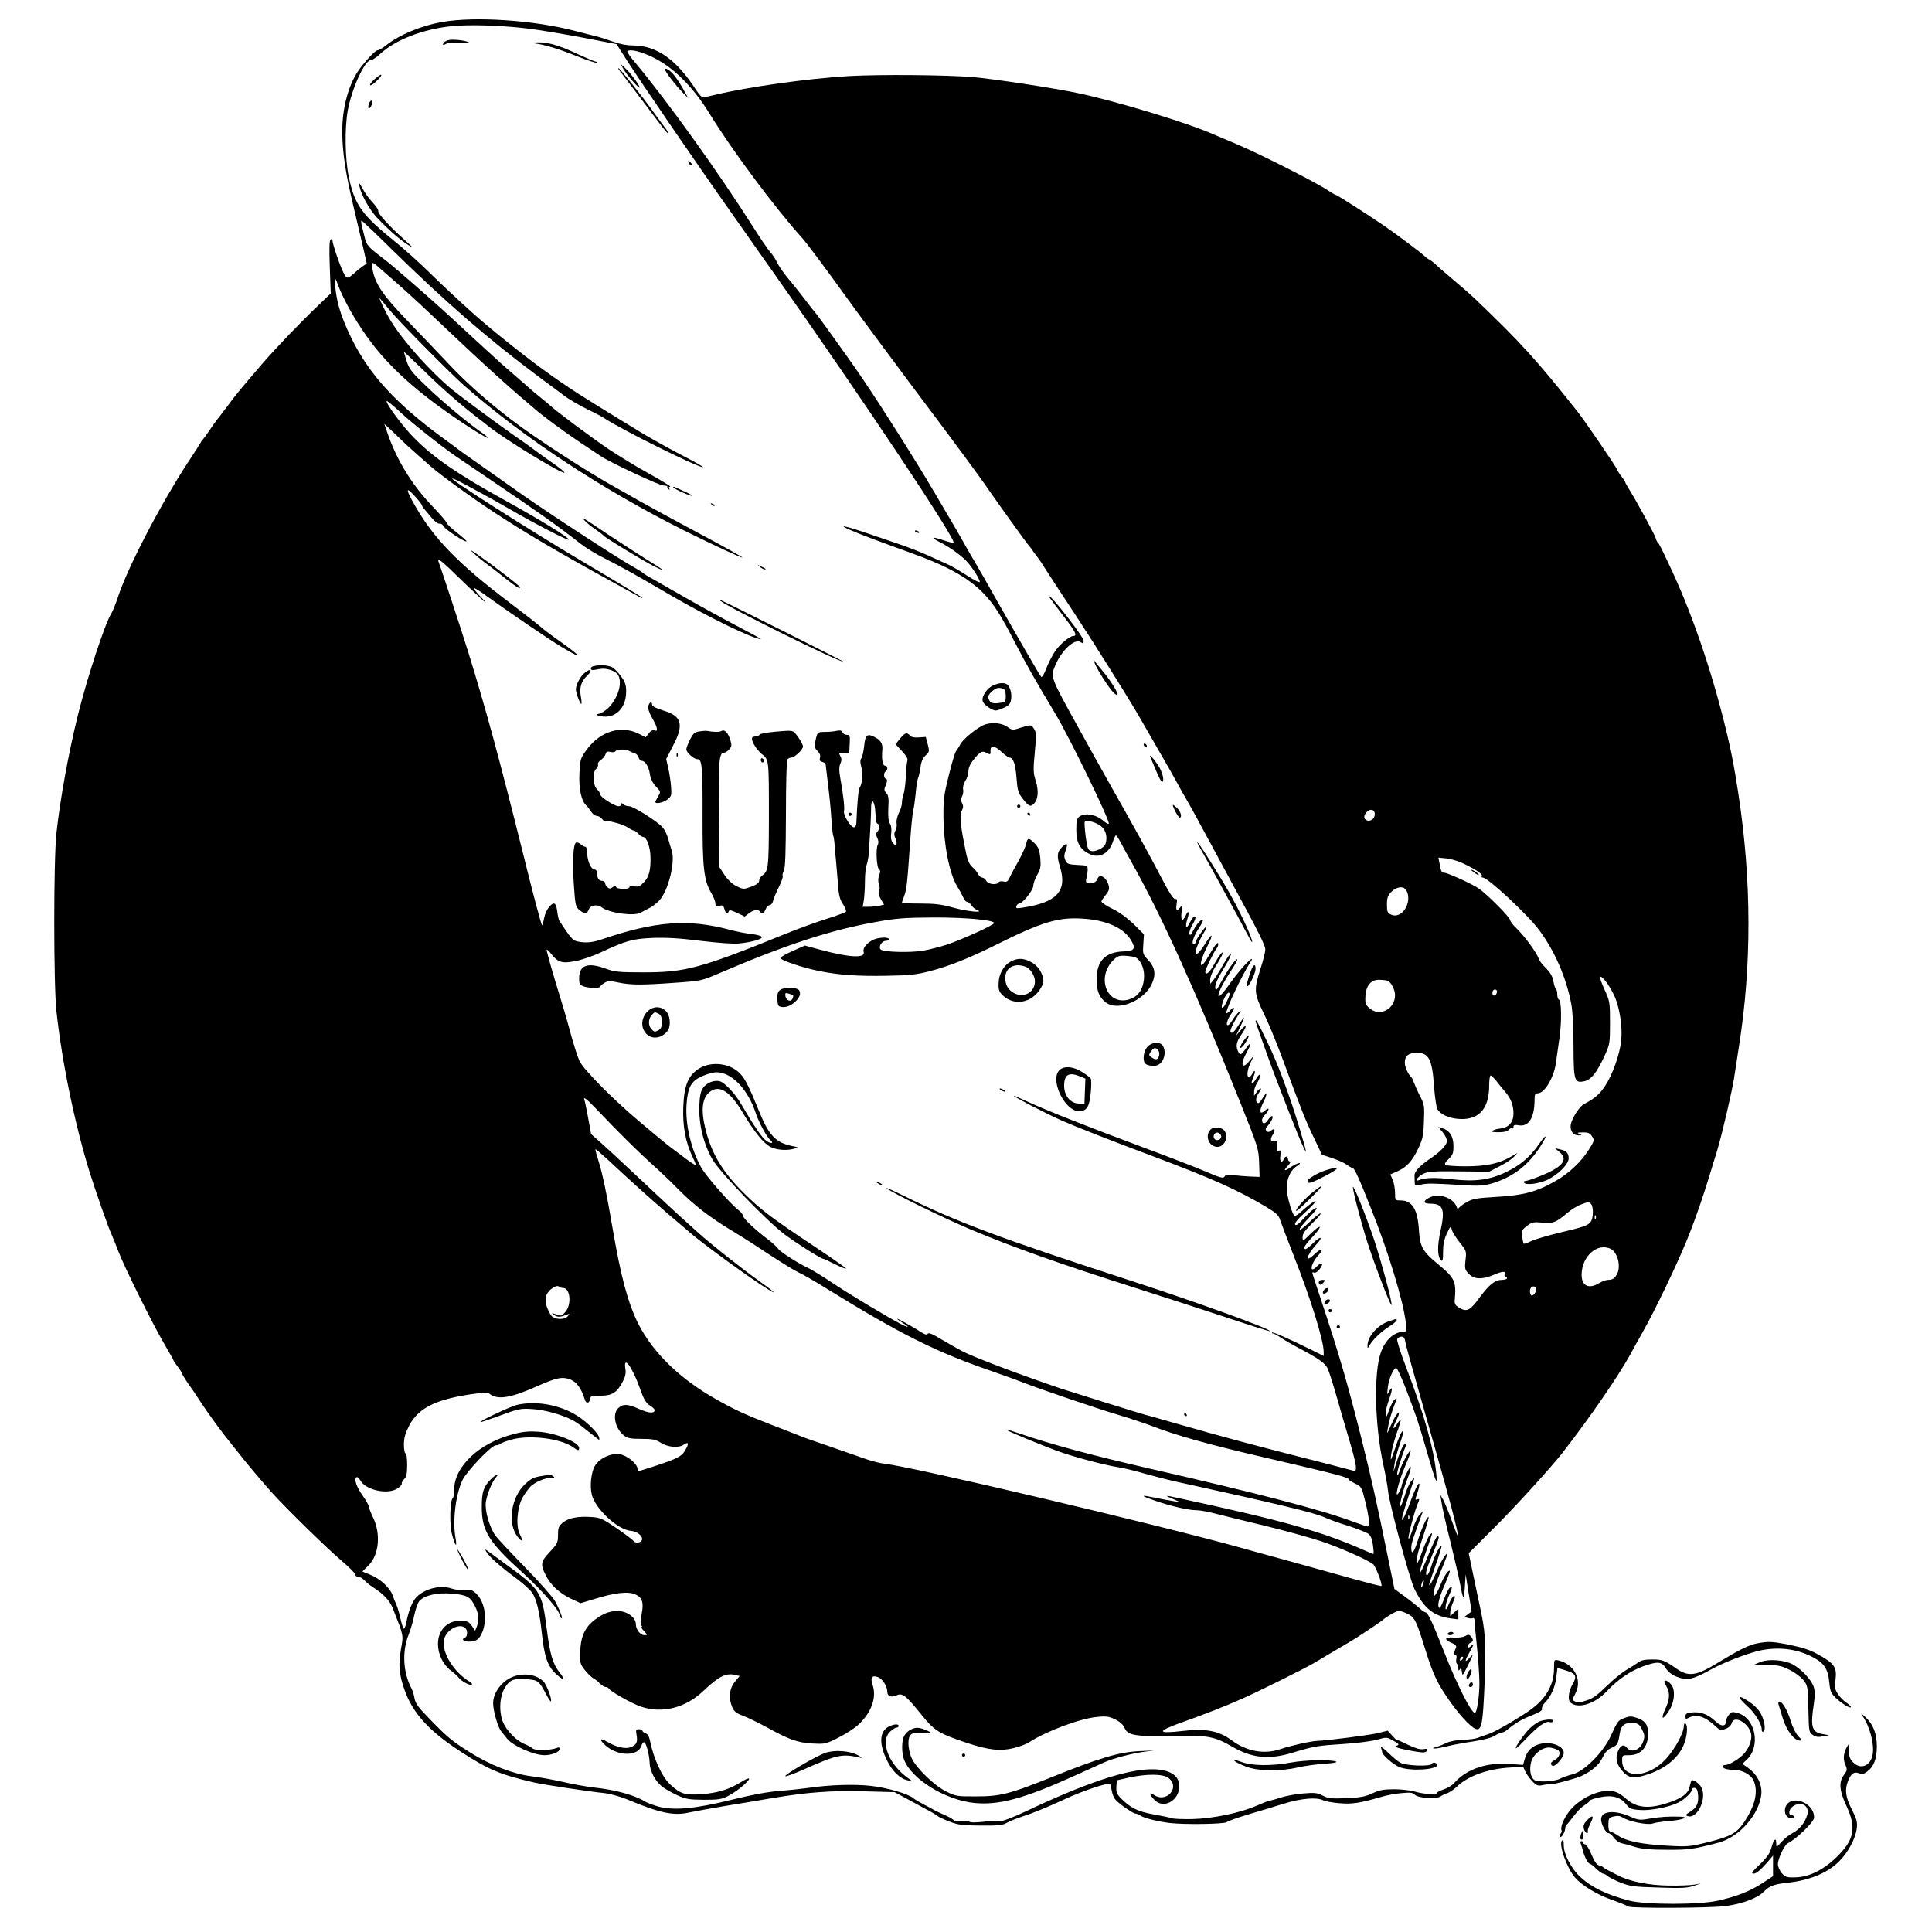 <?xml version="1.0" standalone="no"?>
<!DOCTYPE svg PUBLIC "-//W3C//DTD SVG 20010904//EN"
 "http://www.w3.org/TR/2001/REC-SVG-20010904/DTD/svg10.dtd">
<svg version="1.0" xmlns="http://www.w3.org/2000/svg"
 width="1191pt" height="1191pt" viewBox="0 0 1191 1191"
 preserveAspectRatio="xMidYMid meet">
<g transform="translate(0,1191) scale(0.1,-0.1)"
fill="#000000" stroke="none">
<path d="M2730 11775 c-131 -22 -269 -79 -352 -146 -20 -16 -43 -29 -51 -29
-14 0 -84 -76 -120 -129 -60 -89 -97 -229 -97 -368 0 -131 20 -263 72 -478 22
-93 49 -208 60 -255 l19 -85 -23 -15 c-12 -8 -39 -30 -59 -48 -40 -35 -44 -34
-71 28 -23 52 -58 158 -58 176 0 9 -5 12 -11 8 -9 -5 -10 -53 -6 -170 l6 -163
-71 -68 c-112 -106 -269 -270 -349 -363 -130 -151 -157 -183 -218 -265 -33
-44 -64 -84 -69 -90 -4 -5 -23 -32 -42 -60 -18 -27 -37 -52 -40 -55 -4 -3 -9
-9 -11 -15 -2 -5 -38 -62 -80 -125 -168 -256 -374 -651 -433 -834 -14 -41 -31
-85 -40 -98 -38 -60 -146 -387 -205 -623 -58 -234 -110 -519 -133 -730 -18
-164 -18 -936 0 -1100 35 -319 114 -700 207 -999 36 -114 117 -346 135 -381 5
-11 23 -56 40 -100 41 -106 215 -455 285 -574 30 -51 55 -95 55 -98 0 -2 11
-19 25 -37 14 -18 25 -36 25 -39 0 -6 42 -72 58 -92 5 -6 31 -44 57 -85 46
-71 138 -197 195 -266 14 -17 32 -40 40 -50 55 -71 150 -182 205 -244 93 -103
343 -347 429 -420 47 -40 86 -78 86 -86 0 -8 8 -14 18 -14 11 0 27 -10 38 -21
10 -12 35 -32 54 -44 65 -42 103 -82 122 -131 67 -170 66 -162 50 -249 -17
-98 -12 -158 22 -253 50 -143 152 -255 352 -384 170 -110 241 -139 449 -187
57 -13 340 -56 432 -65 35 -4 95 -21 135 -37 203 -85 289 -104 383 -83 33 7
132 25 220 40 88 14 223 37 300 50 215 36 366 47 568 41 l182 -5 65 -35 c36
-20 92 -50 125 -68 33 -17 67 -37 75 -44 8 -7 42 -23 75 -35 51 -20 80 -23
190 -24 106 -1 136 2 160 16 17 10 59 27 95 39 66 21 161 60 260 106 113 53
276 107 284 95 2 -4 6 -23 10 -43 3 -20 14 -45 24 -55 23 -26 108 -84 121 -84
7 0 22 -6 34 -14 24 -15 104 -35 177 -44 92 -11 336 -7 352 5 8 7 68 28 134
48 65 19 164 49 219 66 105 33 204 41 241 21 11 -6 55 -14 98 -18 80 -7 127 0
255 37 35 11 93 22 130 25 56 5 70 4 84 -11 21 -20 135 -27 158 -9 8 6 25 15
39 19 14 4 41 22 60 40 71 68 191 111 332 119 l78 4 15 -33 c9 -17 29 -44 45
-60 24 -23 33 -26 62 -19 18 4 39 7 46 5 16 -3 158 35 192 51 66 32 108 69
129 113 16 33 31 50 55 60 37 16 41 23 51 88 8 52 32 70 86 65 28 -2 37 -10
52 -40 16 -32 17 -43 7 -73 -17 -52 -72 -74 -100 -40 -20 25 -40 17 -56 -21
-18 -43 -8 -84 31 -126 35 -38 64 -43 132 -23 115 33 200 97 239 180 24 51 32
129 14 140 -6 3 -10 -4 -10 -17 0 -40 -55 -141 -109 -200 -109 -120 -271 -127
-271 -13 0 35 1 35 43 35 73 0 117 50 117 132 0 55 -18 81 -69 98 -34 11 -46
11 -77 -1 -40 -15 -39 -14 -86 -114 -47 -100 -163 -216 -234 -233 -27 -7 -62
-19 -77 -27 -37 -19 -140 -23 -160 -7 -23 19 -30 64 -18 110 15 53 76 97 122
88 18 -3 38 -11 45 -16 17 -15 6 -45 -22 -60 -26 -14 -30 -25 -14 -35 16 -10
70 51 70 79 0 42 -76 72 -143 56 -50 -11 -85 -44 -97 -92 l-11 -38 -87 6
c-139 10 -260 -32 -335 -115 -14 -17 -44 -35 -67 -42 -22 -7 -40 -16 -40 -21
0 -13 -83 -9 -136 7 -27 8 -85 15 -129 15 -65 0 -90 -5 -134 -25 -45 -21 -74
-26 -161 -30 -93 -4 -112 -2 -146 16 -34 17 -50 19 -119 13 -44 -3 -106 -15
-139 -25 -32 -11 -63 -19 -68 -19 -5 0 -41 -14 -80 -31 -102 -45 -271 -80
-397 -83 -58 -1 -115 1 -126 5 -11 4 -62 15 -114 24 -98 18 -140 39 -199 97
-27 28 -32 39 -30 73 l3 40 75 17 c112 24 211 23 244 -3 74 -58 -14 -158 -92
-103 -29 20 -28 3 3 -30 56 -61 155 -8 155 84 0 66 -62 104 -170 103 -155 0
-411 -86 -784 -263 -77 -36 -138 -59 -149 -56 -11 3 -56 1 -100 -4 -53 -6 -85
-6 -93 1 -7 5 -30 7 -53 3 -24 -4 -41 -3 -41 3 0 5 -24 20 -52 32 -29 13 -60
27 -68 32 -8 5 -37 21 -65 35 -27 14 -57 32 -65 39 -30 27 -167 66 -265 76
-100 11 -254 6 -375 -12 -36 -5 -117 -14 -180 -19 -78 -6 -175 -24 -300 -55
-224 -56 -359 -68 -455 -41 -33 10 -70 24 -82 32 -59 37 -181 71 -308 84 -44
5 -129 20 -190 34 -60 14 -150 30 -200 36 -112 14 -252 68 -379 148 -112 71
-138 92 -247 205 -68 69 -88 96 -93 125 -3 20 -12 49 -19 63 -52 97 -59 227
-19 329 12 30 29 86 36 123 8 38 22 77 31 87 32 36 110 53 199 46 95 -8 116
-20 145 -79 23 -48 26 -82 11 -123 l-11 -27 -16 24 c-23 33 -29 36 -77 37 -78
2 -136 -58 -136 -142 0 -64 31 -128 79 -164 20 -15 42 -35 49 -45 16 -21 72
-51 80 -42 4 3 0 10 -8 15 -101 58 -179 184 -163 261 11 56 83 101 125 78 22
-12 24 -57 3 -65 -23 -9 -7 -24 26 -24 45 0 65 15 83 60 31 78 15 182 -35 233
-25 25 -35 28 -72 25 -23 -3 -60 2 -82 9 -68 24 -164 1 -217 -52 -26 -26 -50
-86 -63 -157 -4 -21 -11 -38 -15 -38 -4 0 -13 26 -20 57 -7 32 -18 71 -25 88
-8 16 -19 44 -25 62 -17 46 -75 99 -134 124 l-52 21 37 37 c66 65 78 195 29
296 -14 28 -25 58 -26 67 -1 9 -18 40 -38 68 -38 53 -55 103 -39 113 6 4 16
-4 23 -17 33 -63 174 -93 233 -50 15 10 25 23 24 28 -2 6 5 18 15 28 14 14 18
34 18 88 0 40 -4 70 -10 70 -5 0 -10 24 -10 54 0 42 8 69 32 117 57 108 161
161 382 194 68 10 103 11 112 4 48 -40 127 -29 285 41 133 59 165 65 217 45
38 -16 67 -56 87 -123 8 -27 29 -24 33 5 3 18 10 20 62 19 71 -1 104 19 138
85 17 32 22 54 17 82 -13 86 42 12 90 -122 24 -69 37 -90 62 -106 18 -11 31
-24 29 -30 -5 -20 -39 -16 -96 9 -69 31 -99 33 -128 6 -39 -37 -21 -125 33
-168 23 -19 41 -22 109 -22 69 0 87 -4 121 -25 47 -28 110 -33 143 -9 28 19
30 2 3 -41 -19 -33 -51 -49 -176 -90 -44 -14 -88 -28 -97 -31 -13 -5 -18 -1
-18 11 0 30 -62 82 -108 90 -55 9 -128 -25 -155 -72 -24 -42 -32 -127 -18
-180 24 -88 161 -214 240 -220 40 -3 77 -34 68 -57 -8 -19 -43 -21 -54 -3 -4
6 -51 41 -103 77 -84 57 -101 65 -152 68 -83 6 -143 -5 -178 -34 -26 -22 -30
-32 -30 -76 0 -47 -4 -55 -50 -104 -56 -60 -60 -77 -27 -142 30 -62 84 -112
156 -147 l60 -28 93 28 c120 37 202 46 245 26 43 -19 53 -52 38 -123 -8 -39
-8 -61 -1 -68 5 -5 6 -10 1 -10 -5 0 2 -11 15 -25 23 -25 23 -25 2 -25 -25 0
-52 35 -52 67 0 37 -44 75 -94 80 -55 7 -102 -9 -159 -52 -62 -47 -88 -105
-90 -199 -2 -69 0 -76 29 -112 17 -22 40 -43 50 -49 11 -5 29 -20 42 -33 12
-12 28 -22 36 -22 8 0 16 -4 18 -8 7 -17 141 -93 200 -113 130 -44 273 -8 383
96 97 92 141 114 199 99 l26 -6 -30 -36 c-34 -42 -40 -99 -16 -156 11 -27 25
-38 69 -54 30 -12 92 -42 138 -67 141 -78 195 -98 286 -103 80 -4 83 -4 165
38 46 23 100 59 121 79 79 74 112 166 87 242 -16 48 -6 64 33 50 28 -11 57
-57 57 -91 0 -27 24 -36 57 -21 36 16 57 0 149 -114 85 -106 108 -120 286
-180 135 -44 205 -52 288 -31 36 9 76 24 90 33 103 68 315 148 418 158 61 7
77 4 116 -14 29 -14 50 -33 58 -52 22 -51 64 -56 383 -50 132 2 186 -10 280
-66 123 -72 230 -82 376 -37 129 39 153 43 311 53 81 5 174 17 206 26 60 17
61 17 102 -6 32 -18 38 -25 24 -29 -16 -6 -16 -7 2 -14 20 -8 112 -26 153 -29
13 -1 26 4 29 12 3 10 -2 12 -24 8 -20 -3 -48 5 -96 28 -38 19 -68 32 -68 29
0 -2 -12 9 -27 26 l-28 31 -65 -16 c-53 -12 -309 -45 -370 -47 -38 -1 -171
-31 -224 -50 -101 -35 -210 -16 -305 55 -79 58 -161 73 -303 56 -155 -18 -158
-3 -11 50 152 54 254 94 378 148 104 46 386 186 442 219 17 10 77 46 133 79
57 33 117 69 134 80 47 30 150 99 156 105 19 19 89 60 103 60 10 0 35 -9 55
-19 44 -22 54 -43 112 -231 48 -152 75 -207 161 -326 65 -89 130 -154 154
-154 30 0 37 44 47 285 9 258 6 316 -33 490 -12 55 -31 147 -43 205 l-22 105
165 165 c129 129 341 362 414 455 171 220 342 469 417 605 16 30 50 91 75 135
79 140 210 414 274 570 64 160 103 275 186 550 30 98 92 366 105 449 5 34 18
119 29 189 81 505 79 1034 -3 1567 -28 178 -37 225 -67 355 -85 362 -208 727
-339 1010 -67 144 -83 176 -90 180 -4 3 -10 15 -13 27 -6 23 -117 226 -163
300 -13 21 -24 40 -24 43 0 4 -11 21 -25 39 -14 18 -25 36 -25 39 0 10 -199
301 -247 362 -251 316 -343 418 -627 690 -31 30 -105 94 -166 145 -29 25 -67
57 -83 73 -17 15 -33 27 -36 27 -3 0 -17 10 -31 23 -27 25 -170 132 -247 185
-104 71 -293 192 -301 192 -4 0 -24 12 -45 26 -76 51 -432 231 -572 289 -50
21 -110 46 -135 57 -151 68 -590 202 -830 253 -151 32 -518 88 -655 100 -163
13 -567 17 -763 6 -244 -14 -616 -66 -822 -115 -36 -9 -71 -16 -77 -16 -7 0
-25 19 -40 43 -123 191 -245 277 -394 277 -35 0 -81 9 -116 22 -32 11 -71 24
-88 29 -16 4 -83 21 -149 38 -249 66 -614 91 -816 56z m525 -41 c66 -8 216
-33 333 -55 l213 -41 57 -90 c103 -160 437 -648 674 -983 50 -71 108 -153 127
-181 20 -28 72 -102 116 -164 534 -757 1121 -1637 1103 -1655 -3 -3 -31 4 -63
15 -71 24 -82 19 -23 -11 53 -27 113 -68 154 -106 35 -31 94 -120 94 -140 0
-7 -34 10 -77 38 -43 28 -98 60 -123 71 -195 89 -193 89 -474 184 -227 78
-218 59 14 -28 52 -20 149 -55 215 -79 240 -85 376 -160 471 -260 64 -68 103
-129 193 -304 71 -137 127 -236 241 -425 91 -150 347 -677 335 -688 -3 -3 -15
3 -28 14 -48 43 -116 56 -153 30 -16 -12 -19 -27 -19 -83 0 -79 23 -120 82
-148 59 -28 119 3 143 74 7 23 16 41 19 41 4 0 15 -17 26 -37 11 -21 46 -85
79 -143 183 -329 387 -780 652 -1442 120 -300 123 -308 126 -395 l3 -88 -55 2
c-30 1 -77 5 -104 9 -38 5 -51 3 -57 -9 -8 -13 -26 -8 -121 33 -62 26 -230 91
-373 144 -352 131 -601 230 -712 281 -51 24 -93 42 -93 40 0 -7 207 -114 296
-153 89 -39 292 -119 554 -217 373 -140 527 -209 702 -313 64 -38 80 -52 89
-81 7 -20 44 -119 84 -221 106 -268 185 -524 185 -594 l0 -25 -68 34 c-148 73
-245 116 -250 110 -3 -3 -1 -5 5 -5 6 0 28 -12 49 -26 21 -15 72 -44 114 -66
121 -64 158 -91 174 -123 8 -16 33 -95 56 -175 23 -80 59 -205 81 -278 44
-151 48 -186 22 -178 -10 3 -79 21 -153 40 -478 121 -633 163 -965 258 -77 22
-149 43 -160 45 -28 7 -458 141 -525 163 -258 88 -534 192 -605 229 -27 14
-86 47 -129 73 -56 34 -82 45 -87 36 -5 -8 -15 -6 -36 7 -44 29 -144 85 -151
85 -4 0 11 -12 33 -25 45 -28 40 -33 -8 -9 -81 42 -304 175 -417 250 -69 46
-139 89 -155 96 -57 25 -177 102 -188 120 -7 11 -37 38 -67 61 -77 58 -150
127 -150 143 0 7 -12 22 -27 34 -56 44 -203 212 -232 266 -62 114 -96 262 -89
381 7 110 28 149 97 179 29 13 69 24 88 24 94 0 195 -106 243 -255 16 -50 68
-146 88 -162 27 -22 4 -26 -25 -5 -26 19 -72 86 -154 226 -38 66 -103 134
-133 141 -34 8 -78 -9 -100 -39 -16 -21 -22 -46 -25 -112 -4 -114 26 -238 82
-333 51 -85 336 -380 447 -463 73 -54 222 -148 235 -148 4 0 38 -16 76 -35 39
-19 67 -30 64 -24 -4 6 -95 69 -203 141 -250 166 -320 219 -419 316 -137 135
-204 245 -243 397 -32 127 -22 204 34 240 55 36 119 -7 193 -131 70 -118 130
-192 172 -214 41 -20 103 -25 151 -10 23 6 22 8 -15 15 -103 20 -146 66 -209
223 -54 134 -82 190 -110 220 -59 66 -174 83 -253 37 -70 -42 -96 -104 -101
-241 -4 -118 14 -216 58 -307 11 -22 20 -45 20 -49 0 -5 -37 19 -82 54 -46 34
-87 66 -93 70 -5 4 -33 27 -61 50 -28 24 -75 63 -105 88 -165 138 -350 324
-377 380 -11 25 -37 104 -56 175 -19 72 -47 168 -62 215 -39 124 -84 282 -84
294 0 6 12 -4 26 -22 43 -55 69 -63 149 -47 39 7 106 30 150 50 166 77 202 87
326 93 84 3 164 -1 299 -18 107 -13 206 -20 237 -16 79 8 144 27 140 40 -2 6
-30 14 -63 18 -32 3 -93 15 -134 26 -258 69 -459 54 -791 -59 -59 -20 -96 -23
-148 -13 -30 6 -44 22 -113 128 -4 6 -10 32 -13 59 -4 30 -11 47 -20 47 -21 0
-52 -45 -60 -87 -4 -21 -9 -42 -13 -47 -3 -6 -56 192 -117 440 -147 589 -230
895 -340 1249 -43 138 -164 506 -180 548 -14 35 14 14 120 -90 137 -133 214
-202 141 -125 -28 28 -47 54 -45 57 3 3 42 -22 87 -55 110 -80 372 -259 452
-307 134 -81 133 -67 -2 29 -57 40 -112 81 -124 93 -11 11 -99 79 -195 152
-309 234 -461 389 -576 588 -62 107 -65 131 -9 70 25 -27 45 -53 46 -57 0 -5
7 -16 15 -25 9 -10 29 -35 47 -56 17 -21 38 -37 47 -35 9 2 21 -6 26 -17 10
-19 133 -100 141 -92 2 2 -23 25 -56 51 -34 26 -64 54 -67 64 -3 9 -44 56 -90
104 -124 130 -217 282 -274 447 -11 30 -19 55 -19 57 0 1 33 -30 73 -68 39
-39 97 -92 127 -118 30 -27 69 -61 85 -75 59 -52 252 -192 380 -276 192 -127
414 -258 745 -439 63 -35 130 -72 148 -82 17 -11 32 -17 32 -14 0 4 -97 63
-380 231 -317 188 -814 505 -792 505 7 0 36 -13 65 -29 29 -15 81 -44 117 -63
64 -35 103 -57 178 -100 154 -89 352 -191 358 -185 9 9 -176 123 -403 248
-287 159 -433 260 -552 381 -70 71 -177 216 -167 226 3 2 42 -30 88 -73 69
-64 248 -206 334 -265 12 -8 98 -66 190 -129 331 -224 439 -300 579 -410 33
-26 101 -68 150 -92 101 -51 178 -93 410 -229 234 -136 510 -270 556 -270 5 0
-57 34 -138 76 -82 43 -227 122 -323 177 -96 55 -195 112 -220 126 -25 13 -47
28 -50 32 -3 3 -23 16 -45 28 -81 43 -513 324 -690 448 -122 85 -381 269 -390
275 -5 4 -59 45 -120 89 -283 210 -441 384 -551 609 -55 113 -83 198 -94 284
-10 78 -6 96 11 47 36 -102 126 -258 218 -376 131 -168 308 -321 573 -495 120
-79 186 -111 98 -47 -97 68 -249 196 -345 289 -87 83 -103 104 -118 151 -9 29
-17 56 -17 58 0 2 53 -48 118 -111 109 -108 236 -219 342 -300 25 -19 50 -38
55 -43 102 -83 476 -311 475 -290 -1 4 -24 24 -51 43 -28 19 -78 55 -112 80
-34 26 -100 73 -147 105 -95 66 -326 237 -380 281 -136 112 -306 302 -383 429
-31 51 -78 150 -65 135 3 -3 31 -36 63 -75 56 -68 379 -395 460 -465 369 -323
845 -636 1354 -891 175 -87 353 -170 358 -166 2 2 -117 69 -264 147 -148 79
-313 169 -368 200 -55 32 -120 68 -145 82 -175 96 -504 310 -651 423 -146 112
-270 222 -376 334 -59 63 -176 185 -259 271 -155 161 -202 230 -218 323 -8 44
-1 46 39 9 17 -15 66 -58 110 -96 44 -38 152 -137 239 -220 88 -83 174 -164
190 -179 148 -138 244 -225 316 -287 47 -40 96 -82 110 -94 49 -43 187 -144
280 -206 52 -35 107 -71 122 -81 59 -40 362 -182 389 -182 15 0 26 -4 23 -8
-2 -4 1 -11 7 -15 8 -4 9 -3 5 4 -4 7 -2 12 6 12 7 0 -50 35 -127 78 -77 42
-189 111 -250 151 -104 70 -316 228 -360 268 -11 10 -41 35 -67 56 -26 21 -53
43 -60 50 -7 7 -47 41 -88 77 -41 36 -80 70 -86 75 -6 6 -58 53 -115 105 -57
52 -133 122 -169 156 -98 91 -271 244 -392 346 -15 13 -57 46 -92 73 -52 40
-66 58 -75 90 -5 22 -14 57 -19 78 -6 20 -7 37 -3 37 3 0 92 -84 196 -187 329
-322 594 -551 894 -774 80 -60 151 -112 156 -116 32 -25 99 -64 160 -93 39
-19 81 -41 95 -51 105 -69 570 -300 603 -299 7 1 -51 33 -128 73 -77 40 -187
101 -245 136 -216 131 -417 256 -462 288 -27 18 -72 49 -100 69 -123 85 -372
283 -478 379 -110 99 -183 167 -285 267 -60 58 -147 136 -193 173 -212 170
-256 232 -292 405 -23 113 -26 298 -6 410 25 136 105 310 143 310 9 0 35 17
57 38 95 88 262 152 441 171 109 11 307 5 470 -15z m719 -155 c148 -55 287
-184 403 -374 133 -218 405 -582 566 -760 26 -28 134 -172 273 -365 65 -91
252 -343 414 -560 264 -351 426 -571 470 -637 38 -56 234 -329 240 -333 3 -3
17 -21 30 -40 13 -19 27 -37 30 -40 3 -3 30 -43 59 -90 30 -47 105 -161 167
-255 125 -190 340 -533 401 -640 22 -38 75 -131 118 -205 43 -74 92 -160 108
-190 16 -30 44 -80 62 -110 18 -30 50 -89 72 -130 22 -41 97 -178 165 -305
214 -394 248 -462 248 -489 0 -14 -13 -68 -30 -119 -41 -129 -39 -151 19 -271
28 -56 77 -175 111 -266 117 -319 145 -391 201 -507 l48 -101 65 -22 c36 -12
76 -30 90 -41 13 -10 28 -19 34 -19 11 0 40 -63 112 -245 107 -267 201 -575
216 -707 6 -54 5 -58 -14 -58 -58 0 -114 -52 -140 -129 -44 -125 -37 -445 14
-682 15 -68 28 -142 30 -164 6 -76 131 -540 163 -609 57 -118 117 -168 220
-182 l51 -7 0 33 0 33 -25 -23 -25 -23 0 22 c0 12 7 38 15 58 18 42 18 43 6
43 -5 0 -18 -21 -29 -47 -16 -38 -21 -43 -21 -23 0 14 8 45 19 69 24 51 26 68
6 52 -7 -6 -23 -39 -36 -73 -14 -38 -25 -56 -30 -48 -10 17 2 63 39 148 18 41
31 76 28 78 -8 9 -36 -34 -59 -90 -28 -70 -51 -87 -37 -29 4 22 22 72 39 113
18 41 34 84 38 95 14 48 -30 -17 -59 -87 -28 -66 -49 -103 -49 -85 0 3 18 57
40 118 22 62 38 114 36 117 -9 8 -43 -58 -61 -118 -10 -33 -22 -60 -27 -60
-15 0 -8 30 32 126 42 101 46 114 31 114 -5 0 -27 -46 -50 -102 -71 -176 -80
-162 -15 22 39 110 38 106 20 90 -8 -6 -30 -53 -48 -103 -26 -71 -34 -86 -36
-65 -2 16 15 82 38 149 23 66 39 123 37 126 -9 8 -42 -65 -67 -144 -24 -76
-40 -94 -40 -43 0 25 14 67 65 205 l8 20 -20 -20 c-12 -11 -31 -51 -43 -88
-12 -38 -24 -66 -27 -63 -6 6 33 156 52 204 18 43 18 45 1 39 -13 -5 -13 -1 0
35 8 22 14 48 14 57 -1 24 -29 -32 -62 -124 -31 -83 -55 -124 -42 -70 6 25 39
130 69 220 6 17 4 17 -14 -4 -12 -13 -31 -55 -42 -93 -12 -38 -24 -67 -26 -64
-8 8 17 104 45 174 13 35 22 66 18 69 -6 6 -56 -99 -56 -120 -1 -7 -8 -23 -16
-37 -31 -51 -5 60 37 159 22 51 38 95 35 98 -6 7 -52 -75 -67 -122 -7 -22 -14
-33 -16 -25 -3 13 26 109 52 173 4 9 3 17 -2 17 -11 0 -35 -52 -57 -125 l-16
-50 6 45 c3 24 16 76 29 115 14 40 25 78 25 86 -1 25 -24 -21 -52 -106 -26
-75 -27 -77 -22 -31 3 27 19 86 34 130 16 44 27 82 25 84 -2 3 -13 -11 -24
-29 -27 -44 -27 -20 0 32 14 28 16 40 7 37 -7 -3 -26 -34 -41 -69 -28 -64 -28
-64 -21 -20 6 39 24 101 50 166 7 18 6 18 -9 7 -9 -8 -24 -37 -34 -65 -15 -43
-18 -48 -21 -26 -2 14 8 55 21 92 24 65 22 91 -2 45 -10 -20 -11 -16 -6 26 5
52 33 118 51 123 6 2 33 -56 61 -129 68 -178 74 -197 128 -383 57 -196 67
-221 59 -140 -15 156 -74 365 -186 657 -33 86 -58 164 -55 172 4 9 15 16 26
16 14 0 21 -9 25 -35 6 -32 47 -179 180 -645 87 -304 147 -532 145 -554 0 -6
-17 37 -38 95 -21 58 -46 119 -55 135 l-17 29 7 -45 c3 -25 27 -133 54 -240
26 -107 53 -222 59 -255 21 -111 25 -115 31 -30 l5 80 18 -114 19 -115 -23
-17 -22 -17 21 -6 c12 -4 26 -4 32 -1 6 3 10 -4 10 -17 0 -13 7 -86 15 -163 8
-77 15 -177 15 -222 0 -81 -16 -183 -28 -183 -22 0 -112 178 -187 370 -74 188
-103 250 -116 250 -5 0 -22 11 -37 25 -15 14 -56 47 -92 73 l-64 47 -42 205
c-63 310 -98 469 -159 713 -88 350 -140 529 -251 863 -30 89 -54 164 -54 168
0 3 6 3 13 0 7 -2 23 9 35 26 26 35 7 43 -23 10 -10 -11 -21 -17 -26 -14 -12
7 9 55 38 86 39 41 19 47 -22 8 -64 -62 -55 -13 12 61 44 48 24 52 -24 4 -19
-19 -39 -35 -44 -35 -20 0 -6 24 43 76 65 69 55 85 -12 19 -50 -49 -50 -49
-50 -21 0 21 15 42 61 87 34 32 56 59 49 59 -6 0 -38 -25 -71 -57 -78 -74 -76
-49 2 32 42 44 54 62 40 58 -12 -3 -43 -30 -70 -60 -34 -38 -51 -51 -57 -42
-5 8 15 33 59 73 68 62 90 94 40 57 -16 -11 -43 -33 -61 -50 -19 -17 -37 -29
-42 -26 -12 8 -39 92 -46 147 -9 64 17 133 60 159 17 10 24 19 16 19 -9 0 -32
-11 -53 -25 -41 -29 -48 -23 -15 12 12 13 16 23 10 23 -7 0 -12 7 -12 15 0 8
-5 15 -10 15 -6 0 -13 -7 -16 -15 -12 -30 -27 -15 -21 21 5 30 3 35 -10 30
-12 -5 -14 0 -11 29 3 30 1 34 -13 30 -26 -8 -32 11 -13 40 19 29 12 44 -11
25 -12 -10 -19 -10 -27 -2 -9 9 -7 17 9 34 23 26 36 58 24 58 -5 0 -16 -11
-25 -25 -17 -26 -36 -26 -36 1 0 8 9 23 20 34 25 25 27 49 2 27 -38 -35 -43
-8 -11 54 24 49 19 64 -7 20 -10 -17 -22 -31 -26 -31 -20 0 -19 34 1 61 12 16
18 29 13 29 -5 0 -17 -10 -25 -22 l-16 -23 0 24 c-1 13 8 39 20 57 11 19 19
39 17 46 -3 7 -13 -2 -23 -20 -26 -43 -39 -41 -20 5 17 39 13 57 -5 24 -6 -12
-15 -21 -20 -21 -17 0 -11 49 11 93 l20 42 -26 -32 c-50 -62 -62 -27 -19 51
32 56 27 71 -7 21 -29 -42 -36 -43 -50 -9 -11 31 -6 54 27 101 34 50 29 65 -7
23 l-30 -35 25 52 c34 69 33 79 -4 21 -31 -50 -46 -63 -54 -50 -6 9 16 55 49
107 17 25 17 28 2 16 -9 -7 -26 -28 -38 -47 -11 -19 -25 -34 -30 -34 -14 0 -2
39 23 73 25 36 16 48 -11 16 -11 -13 -20 -19 -21 -12 0 28 96 231 149 313 12
18 12 22 2 16 -24 -15 -84 -85 -143 -168 -87 -120 -70 -40 19 95 25 37 43 71
40 73 -8 8 -63 -71 -100 -141 -25 -47 -32 -55 -35 -38 -4 23 11 57 65 145 19
31 33 62 31 68 -2 6 -22 -22 -46 -64 -23 -41 -51 -85 -62 -98 l-19 -23 -1 27
c0 15 15 51 33 80 19 29 37 62 41 72 13 36 -18 -1 -49 -58 -27 -51 -55 -73
-55 -45 0 13 57 130 71 144 5 5 9 16 9 25 -1 20 -20 -5 -62 -77 -56 -98 -62
-48 -7 60 42 82 35 93 -11 20 -36 -57 -60 -78 -60 -54 0 18 25 78 47 114 14
22 22 41 20 44 -6 6 -67 -82 -67 -96 0 -6 -5 -11 -11 -11 -17 0 -1 49 32 99
16 24 27 47 24 49 -8 9 -36 -21 -58 -62 -15 -30 -22 -36 -25 -23 -2 10 6 34
17 53 22 37 26 54 13 54 -5 0 -16 -17 -27 -37 -21 -45 -32 -29 -15 23 14 42 6
58 -11 20 -19 -42 -32 -31 -25 22 6 41 5 45 -7 30 -22 -28 -30 -21 -24 17 5
28 3 35 -9 33 -10 -2 -38 41 -85 132 -74 142 -176 327 -314 570 -45 80 -132
235 -192 345 -180 325 -178 320 -148 393 40 94 119 167 156 144 16 -11 19 -9
19 9 0 20 -166 237 -205 269 -22 17 -15 8 90 -130 64 -83 77 -110 53 -110 -24
0 -88 -54 -117 -99 -16 -25 -40 -72 -52 -104 -12 -32 -26 -54 -30 -50 -11 12
-114 190 -272 468 -49 88 -111 196 -137 240 -26 44 -59 100 -72 125 -14 25
-49 86 -78 135 -29 50 -76 128 -103 175 -113 192 -312 507 -436 690 -80 119
-289 409 -301 420 -3 3 -28 34 -55 70 -27 36 -73 94 -103 129 -30 36 -61 81
-70 100 -9 20 -28 50 -43 66 -15 17 -64 89 -109 160 -213 336 -527 773 -721
1005 -32 37 -55 71 -52 74 12 11 53 6 107 -15z m4501 -4688 c0 -28 -25 -47
-49 -38 -21 8 -21 31 0 52 23 22 49 15 49 -14z m-1682 -79 c27 -26 35 -69 21
-107 -9 -22 -62 -48 -88 -41 -19 5 -23 16 -33 88 -6 46 -9 87 -6 91 10 16 78
-4 106 -31z m2234 -228 c78 -38 114 -64 108 -75 -4 -5 -1 -9 6 -9 31 0 274
-226 346 -322 96 -128 168 -293 199 -456 9 -47 14 -142 14 -260 1 -215 5 -229
64 -218 43 8 79 52 127 156 33 73 34 78 34 205 0 126 -1 132 -33 203 -19 41
-31 76 -28 80 10 10 57 -51 86 -113 34 -71 53 -194 44 -280 -9 -86 -54 -211
-99 -279 -34 -51 -63 -77 -130 -112 -29 -15 -75 -88 -82 -127 -6 -39 16 -67
50 -66 21 0 21 1 2 9 -16 7 -11 9 21 9 34 1 45 -4 58 -24 16 -24 15 -27 -20
-83 -46 -73 -119 -142 -196 -187 -122 -72 -204 -94 -384 -104 -118 -7 -137
-11 -178 -35 -25 -15 -46 -32 -47 -39 0 -7 -5 0 -10 15 -21 55 -110 85 -168
55 -40 -20 -38 -37 4 -37 82 0 95 -34 65 -169 -21 -94 -19 -161 4 -181 10 -7
12 6 12 53 0 45 6 76 23 112 23 48 24 49 31 24 4 -15 26 -50 49 -79 41 -51 42
-54 35 -109 -5 -51 -4 -59 20 -83 31 -35 83 -37 151 -8 56 24 79 26 71 5 -3
-8 -1 -15 4 -15 6 0 10 -4 10 -10 0 -5 -14 -10 -31 -10 -43 0 -79 -29 -138
-109 -58 -80 -78 -90 -124 -64 -26 16 -31 25 -29 49 10 114 1 135 -101 219
-98 81 -113 108 -120 214 -8 128 -42 181 -114 181 -32 0 -33 1 -33 45 0 25 -6
61 -14 80 l-15 35 43 19 c57 25 92 63 129 141 27 57 32 78 35 167 4 93 2 105
-21 150 -14 26 -31 64 -38 83 -7 19 -15 37 -19 40 -19 16 -40 63 -40 89 0 42
24 61 74 61 74 0 95 -40 106 -205 5 -68 15 -133 21 -143 20 -31 65 -53 123
-59 128 -13 196 57 196 203 0 35 4 64 9 64 5 0 20 -15 34 -32 13 -18 37 -46
51 -63 39 -44 56 -87 56 -139 0 -54 -29 -87 -81 -93 -17 -1 -38 -7 -47 -13
-13 -7 -4 -9 34 -10 34 0 56 5 64 15 7 8 16 12 21 9 5 -3 9 2 9 10 0 11 8 13
33 9 61 -10 96 46 97 155 0 35 3 42 19 42 42 0 99 95 112 184 5 34 15 103 22
154 15 100 13 235 -3 240 -6 2 -10 17 -10 32 0 16 -4 31 -9 34 -4 3 -11 24
-15 47 -5 29 -18 52 -45 80 -22 21 -43 48 -46 61 -11 33 -86 136 -134 183 -23
21 -41 45 -41 52 0 17 -145 163 -196 197 -44 29 -191 96 -211 96 -16 0 -20 8
-28 54 l-8 39 51 -5 c28 -3 77 -18 109 -34z m-357 -163 c39 -74 -28 -180 -95
-149 -22 10 -25 18 -25 62 0 41 5 55 27 78 32 33 77 38 93 9z m-115 -557 c20
-8 45 -56 45 -88 0 -87 -94 -136 -157 -82 -24 21 -28 31 -26 70 2 67 33 106
83 106 21 0 46 -3 55 -6z m673 -71 c-5 -25 -28 -28 -28 -4 0 12 6 21 16 21 9
0 14 -7 12 -17z m-1648 -13 c0 -6 -10 -30 -22 -53 -26 -52 -37 -31 -13 24 17
37 35 52 35 29z m-3913 -697 c141 -149 266 -272 348 -346 50 -44 126 -117 170
-162 92 -93 190 -169 324 -250 52 -31 158 -98 235 -150 78 -51 157 -99 177
-108 20 -8 105 -57 190 -110 444 -274 663 -383 1004 -500 72 -25 155 -55 185
-67 109 -43 477 -168 600 -204 69 -21 163 -52 210 -70 136 -53 342 -111 665
-186 387 -90 468 -110 508 -124 23 -8 38 -15 32 -16 -5 0 10 -11 34 -23 45
-22 45 -23 67 -112 24 -96 30 -155 15 -155 -5 0 -45 13 -88 29 -191 72 -575
172 -1248 326 -362 83 -612 150 -804 216 -46 16 -86 28 -88 26 -4 -5 223 -99
333 -138 96 -34 288 -84 359 -94 28 -4 102 -22 165 -40 63 -18 158 -42 210
-53 601 -132 836 -188 896 -216 27 -13 95 -37 151 -54 55 -18 110 -40 121 -49
13 -12 22 -36 26 -70 4 -29 5 -53 3 -53 -3 0 -31 12 -63 26 -258 114 -502 182
-1144 320 -82 18 -85 17 -30 -6 l45 -20 -40 6 c-22 4 -71 12 -108 20 -100 21
-102 16 -7 -17 98 -34 206 -59 257 -59 20 0 71 -9 112 -20 42 -11 180 -45 306
-75 127 -31 283 -74 349 -96 117 -39 283 -113 320 -141 17 -13 60 -127 52
-135 -2 -2 -77 17 -167 42 -90 25 -270 75 -399 111 -129 35 -266 73 -305 84
-499 139 -2030 501 -2189 516 -28 3 -87 18 -131 34 -44 15 -141 49 -215 75
-74 25 -151 52 -170 60 -19 8 -100 39 -180 70 -172 67 -226 92 -342 157 -225
126 -392 288 -483 467 -64 129 -106 283 -159 591 -35 208 -64 346 -88 418 -11
35 -19 65 -17 67 2 2 36 -27 75 -63 148 -138 258 -237 371 -334 65 -55 129
-110 143 -122 76 -66 368 -278 468 -340 74 -46 45 -19 -56 53 -94 67 -283 216
-359 284 -97 86 -214 194 -372 343 -42 39 -96 90 -121 113 -25 24 -75 69 -111
102 l-65 58 -18 98 c-10 54 -20 104 -23 111 -10 25 11 10 64 -45z m6141 -595
c16 -16 15 -88 -2 -110 -17 -23 -46 -33 -200 -69 -72 -18 -148 -40 -169 -51
-22 -11 -41 -17 -44 -15 -2 3 -7 23 -10 44 -5 35 -2 41 29 65 31 24 41 26 95
21 68 -6 84 0 155 60 25 21 64 45 85 52 47 18 47 17 61 3z m29 -90 c-3 -8 -6
-5 -6 6 -1 11 2 17 5 13 3 -3 4 -12 1 -19z m94 -188 c42 -23 62 -106 38 -153
-15 -28 -28 -37 -56 -37 -13 0 -37 -9 -55 -20 -63 -38 -108 -18 -108 51 0 115
99 202 181 159z m-6459 -240 c43 0 53 -101 14 -147 -23 -26 -26 -27 -58 -16
-30 11 -31 11 -13 -3 20 -15 40 -15 80 2 18 7 18 6 6 -9 -21 -26 -87 -23 -105
6 -30 47 -40 93 -27 124 13 32 61 65 76 52 5 -5 17 -9 27 -9z m5998 -9 c0 -10
-7 -24 -15 -31 -12 -10 -16 -9 -21 4 -3 9 -4 23 0 31 8 21 36 19 36 -4z m-783
-1413 c-3 -8 -6 -5 -6 6 -1 11 2 17 5 13 3 -3 4 -12 1 -19z m84 -409 c-5 -13
-10 -19 -10 -12 -1 15 10 45 15 40 3 -2 0 -15 -5 -28z"/>
<path d="M2761 11662 c-14 -4 -26 -13 -29 -21 -3 -10 0 -11 18 -1 16 8 45 10
89 6 41 -4 60 -3 51 3 -22 13 -101 21 -129 13z"/>
<path d="M3295 11643 c65 -9 155 -36 263 -80 62 -25 116 -42 119 -39 4 3 1 6
-4 6 -6 0 -54 20 -106 44 -120 57 -188 76 -251 75 -33 -1 -40 -3 -21 -6z"/>
<path d="M3840 11490 c17 -33 91 -120 102 -120 11 0 -53 89 -88 120 l-27 25
13 -25z"/>
<path d="M3817 11478 c5 -7 54 -71 109 -143 54 -71 118 -156 141 -187 24 -32
45 -58 49 -58 5 0 -3 17 -18 35 -5 6 -36 48 -70 95 -68 96 -208 270 -215 270
-3 0 -1 -6 4 -12z"/>
<path d="M2308 11421 c-18 -16 -30 -32 -26 -36 4 -4 23 9 43 29 43 43 29 48
-17 7z"/>
<path d="M2276 11274 c-9 -23 -7 -36 3 -30 12 8 21 46 11 46 -4 0 -11 -7 -14
-16z"/>
<path d="M4246 10905 c4 -8 11 -15 16 -15 6 0 5 6 -2 15 -7 8 -14 15 -16 15
-2 0 -1 -7 2 -15z"/>
<path d="M2215 10765 c11 -56 64 -150 112 -200 89 -92 153 -146 213 -179 8 -5
-10 13 -40 40 -93 82 -171 167 -168 182 2 8 -14 32 -35 54 -20 21 -49 60 -62
86 -22 39 -25 42 -20 17z"/>
<path d="M4150 8906 c0 -8 112 -58 117 -52 2 2 -20 14 -49 27 -29 13 -56 25
-60 27 -5 2 -8 1 -8 -2z"/>
<path d="M4387 8799 c7 -7 15 -10 18 -7 3 3 -2 9 -12 12 -14 6 -15 5 -6 -5z"/>
<path d="M3605 8700 c11 -12 40 -36 65 -53 25 -17 47 -34 50 -38 9 -13 243
-155 310 -189 84 -41 69 -28 -50 45 -52 33 -156 100 -230 149 -168 113 -170
114 -145 86z"/>
<path d="M5640 8636 c0 -2 7 -7 16 -10 8 -3 12 -2 9 4 -6 10 -25 14 -25 6z"/>
<path d="M2906 8513 c43 -41 57 -52 119 -98 22 -17 64 -49 92 -72 64 -51 95
-69 87 -51 -3 7 -81 68 -172 136 -92 68 -149 106 -126 85z"/>
<path d="M4684 8416 c11 -9 24 -16 30 -16 12 0 7 5 -24 19 -24 11 -24 11 -6
-3z"/>
<path d="M4441 8206 c42 -37 730 -378 758 -375 7 0 -748 379 -756 379 -4 0 -4
-2 -2 -4z"/>
<path d="M3657 7803 c-10 -3 -17 -9 -15 -15 4 -11 8 -11 55 -2 41 8 100 -12
114 -38 39 -73 -39 -221 -126 -240 -14 -3 -9 -7 18 -13 88 -18 157 48 157 151
0 41 -6 59 -29 91 -16 23 -40 48 -53 57 -21 15 -80 20 -121 9z"/>
<path d="M3604 7762 c-27 -22 -54 -74 -54 -102 0 -23 28 -95 34 -89 2 2 1 24
-4 49 -9 51 4 93 39 124 37 34 23 50 -15 18z"/>
<path d="M6123 7685 c-38 -16 -73 -68 -65 -97 5 -21 57 -58 81 -58 8 0 31 8
52 18 29 13 38 24 42 50 6 36 -7 82 -26 94 -18 11 -48 9 -84 -7z m61 -21 c11
-4 16 -19 16 -44 0 -35 -2 -38 -36 -43 -44 -7 -61 -1 -70 26 -5 15 1 27 20 44
28 24 43 27 70 17z"/>
<path d="M3997 7558 c-4 -14 4 -40 23 -74 34 -58 39 -87 14 -77 -11 4 -23 -2
-35 -18 l-18 -24 -46 23 c-108 52 -233 14 -315 -95 -42 -57 -43 -60 -48 -150
-5 -94 12 -172 42 -198 6 -5 19 -22 29 -37 10 -16 26 -28 37 -28 10 0 25 -9
33 -20 8 -11 16 -17 20 -14 9 10 109 -18 139 -38 14 -10 30 -18 35 -18 6 0 18
-9 28 -20 10 -11 24 -20 31 -20 20 0 43 -63 44 -123 2 -81 -9 -123 -41 -156
-24 -25 -34 -29 -59 -25 -19 4 -30 2 -30 -5 0 -15 -77 -14 -83 2 -3 9 -7 9
-20 -2 -14 -11 -20 -11 -32 -1 -8 7 -15 19 -15 26 0 8 -9 14 -19 14 -20 0 -31
18 -31 51 0 10 -7 19 -15 19 -21 0 -45 53 -45 100 0 24 -5 40 -12 40 -6 0 -19
7 -29 16 -10 9 -22 13 -28 10 -17 -11 -23 -108 -14 -253 9 -133 11 -143 34
-162 32 -27 48 -26 59 3 9 26 54 33 79 13 43 -35 201 -57 241 -33 14 8 39 21
55 29 17 8 44 30 61 48 53 57 97 233 76 301 -6 18 -16 53 -23 78 -7 25 -22 56
-33 68 -34 39 -181 132 -208 132 -13 0 -29 5 -36 12 -9 9 -12 9 -12 0 0 -7 -8
-12 -17 -12 -25 0 -113 57 -113 73 0 8 -9 22 -20 32 -25 23 -28 106 -5 125 9
7 14 19 11 27 -3 7 5 20 18 28 13 9 26 25 29 36 4 15 11 18 30 14 14 -4 28 -2
31 4 9 13 60 14 84 2 9 -5 25 -12 35 -15 11 -3 21 -15 24 -26 3 -11 11 -20 18
-20 22 0 44 -35 51 -80 4 -30 17 -56 37 -78 31 -32 31 -33 14 -61 -9 -16 -17
-32 -17 -35 0 -14 50 -4 74 15 25 20 27 26 23 78 -2 31 -10 82 -17 114 l-13
58 41 80 c70 132 56 185 -59 219 -44 14 -69 26 -69 35 0 23 -17 18 -23 -7z"/>
<path d="M6076 7445 c-42 -12 -139 -89 -157 -125 -7 -14 -19 -32 -25 -40 -7
-8 -27 -76 -45 -150 -30 -119 -34 -150 -33 -260 2 -171 37 -346 85 -425 14
-22 30 -52 37 -67 6 -16 17 -28 24 -28 7 0 19 -9 26 -20 7 -12 23 -25 35 -30
51 -20 -61 -9 -148 15 -71 20 -114 25 -202 25 -62 0 -113 2 -113 5 0 2 6 22
14 42 15 39 19 76 37 338 5 82 14 166 18 185 5 19 12 69 16 110 3 41 10 84 15
95 5 11 11 41 15 68 4 32 14 55 31 70 24 22 24 26 13 69 l-12 45 -43 -3 c-28
-2 -46 2 -54 11 -19 23 -32 18 -62 -19 l-27 -34 40 -43 c26 -28 37 -48 33 -58
-4 -9 -8 -53 -10 -98 -2 -45 -8 -93 -14 -108 -5 -14 -10 -39 -10 -54 0 -15 -8
-43 -19 -63 -10 -21 -16 -48 -14 -61 3 -14 0 -35 -7 -47 -9 -17 -9 -29 1 -51
14 -36 3 -52 -18 -24 -10 13 -13 33 -9 60 3 25 0 47 -8 58 -9 12 -12 41 -10
94 4 61 1 80 -12 94 -15 16 -15 23 -3 51 10 24 10 33 1 36 -15 5 -16 38 -2 47
15 10 12 35 -5 35 -14 0 -21 41 -16 95 4 38 -8 60 -43 79 -50 27 -62 18 -69
-55 -4 -34 -12 -68 -18 -75 -7 -9 -7 -25 1 -53 11 -41 5 -106 -11 -127 -7 -9
-15 -94 -20 -221 -1 -13 -7 -23 -15 -23 -20 0 -67 76 -61 99 5 20 -5 106 -23
205 -8 44 -8 67 0 87 9 20 9 33 0 49 -11 20 -10 21 22 18 l33 -3 3 58 c3 52 1
57 -18 57 -11 0 -23 7 -27 16 -4 11 -13 13 -34 9 -16 -4 -49 -7 -74 -7 -47 0
-47 0 -60 -65 -5 -25 -2 -36 15 -53 14 -14 19 -28 15 -41 -5 -15 -2 -22 14
-26 12 -3 21 -10 21 -17 1 -6 7 -63 15 -126 8 -63 17 -155 20 -205 3 -49 8
-97 11 -105 4 -8 8 -40 10 -70 2 -30 6 -71 8 -90 2 -19 7 -78 11 -130 5 -77
11 -102 31 -133 14 -21 22 -42 19 -47 -3 -5 -57 -25 -121 -45 -63 -20 -176
-61 -252 -92 -525 -213 -618 -238 -882 -237 -144 0 -173 3 -224 22 -114 42
-166 23 -166 -60 0 -32 4 -40 26 -48 30 -12 104 -13 104 -2 0 4 12 14 26 23
22 13 33 14 87 2 77 -16 149 -16 352 -1 158 11 161 12 275 61 404 173 682 264
958 313 125 23 178 27 352 28 204 1 384 -16 378 -35 -4 -13 -200 -102 -290
-132 -40 -13 -105 -30 -144 -37 -79 -14 -248 -10 -265 7 -16 16 7 53 31 53 11
0 20 5 20 10 0 15 -67 12 -98 -4 -41 -21 -65 -52 -58 -74 13 -41 -89 -35 -270
14 l-92 25 -74 -33 c-41 -18 -76 -37 -77 -43 -3 -13 132 -59 234 -80 121 -25
243 -34 425 -30 139 2 181 7 265 29 122 32 239 79 410 164 277 138 378 169
529 159 145 -9 251 -56 297 -131 33 -53 23 -69 -42 -71 -115 -3 -169 -58 -169
-173 0 -70 16 -109 56 -141 74 -58 239 9 286 117 25 57 18 100 -26 146 -31 33
-32 38 -28 95 l4 61 -63 63 c-40 38 -90 75 -132 95 -37 18 -67 38 -67 44 0 5
12 24 26 41 19 23 24 37 19 56 -13 53 -58 80 -70 42 -6 -20 -38 -33 -61 -24
-10 4 -12 12 -7 27 4 11 7 35 8 51 0 30 0 30 -63 33 -56 3 -64 6 -74 28 -9 19
-9 33 1 60 17 46 9 53 -23 21 -30 -30 -32 -54 -11 -123 45 -147 -21 -218 -230
-249 -39 -6 -44 -5 -39 9 3 9 11 16 17 16 21 0 87 84 87 110 0 14 11 44 24 67
21 36 23 51 19 103 -5 50 -11 67 -35 91 -37 37 -44 36 -52 -3 -4 -18 -25 -64
-46 -103 -22 -38 -47 -85 -55 -103 -13 -27 -19 -31 -39 -26 -13 3 -27 1 -30
-5 -12 -19 -64 -13 -76 9 -6 11 -17 20 -25 20 -8 0 -20 10 -26 23 -6 12 -22
31 -35 42 -15 12 -28 39 -35 70 -39 184 -46 249 -29 280 9 17 9 28 1 44 -9 16
-9 26 0 42 6 12 9 32 6 45 -2 13 4 36 14 51 11 15 19 42 19 59 0 20 11 46 31
70 39 49 54 58 78 44 27 -14 28 -13 27 12 -1 35 26 32 68 -7 21 -19 42 -35 47
-35 25 0 38 -36 45 -121 6 -81 10 -96 38 -132 37 -48 48 -53 69 -32 27 26 31
80 12 141 -16 50 -16 69 -6 176 10 105 9 124 -4 144 -18 28 -19 28 -83 8 -48
-16 -52 -16 -79 3 -34 25 -90 32 -137 18z m-682 -517 c2 -24 5 -54 5 -68 0
-14 5 -26 11 -28 14 -5 13 -35 -2 -50 -9 -9 -9 -18 0 -37 8 -17 9 -32 3 -43
-13 -25 -7 -142 8 -151 9 -6 9 -15 1 -36 -7 -18 -8 -38 -2 -55 6 -16 6 -33 1
-43 -6 -10 -3 -26 11 -50 l20 -34 -31 -7 c-17 -3 -47 -6 -66 -6 l-35 0 7 39
c3 21 7 74 7 117 0 44 5 90 11 104 5 14 11 45 13 70 9 140 14 240 14 278 -1
23 4 42 9 42 5 0 12 -19 15 -42z m1627 -937 c28 -35 38 -83 28 -137 -11 -56
-39 -90 -89 -105 -137 -41 -206 139 -93 246 25 23 34 26 82 22 41 -3 59 -9 72
-26z"/>
<path d="M4310 7401 c-29 -5 -38 -14 -57 -51 -12 -25 -22 -51 -22 -59 -1 -19
46 -61 68 -61 29 0 33 -44 32 -354 -1 -311 8 -392 52 -468 15 -24 27 -55 27
-67 0 -18 4 -20 25 -15 20 5 25 2 31 -20 7 -28 20 -34 27 -13 3 9 16 6 51 -11
l47 -22 26 20 c28 22 58 26 68 10 11 -17 25 -11 35 15 5 14 16 25 25 25 8 0
18 12 21 28 4 15 20 53 36 85 16 32 26 62 23 67 -3 5 0 20 7 32 9 17 12 109
13 348 0 179 4 331 8 338 5 6 16 12 26 12 19 0 71 49 71 68 0 14 -26 57 -50
84 -13 15 -27 16 -115 8 -55 -5 -101 -13 -103 -19 -2 -6 -12 -11 -22 -11 -10
0 -21 -3 -23 -7 -9 -16 24 -72 59 -101 45 -37 44 -28 44 -406 -1 -296 -3 -317
-42 -344 -10 -7 -18 -21 -18 -31 0 -12 -14 -24 -43 -35 -54 -20 -55 -20 -102
4 -23 12 -51 39 -69 67 l-31 47 -2 181 c-6 472 -3 525 31 525 7 0 21 9 31 20
16 17 17 25 7 59 -14 44 -35 66 -54 55 -12 -8 -50 -7 -88 0 -8 2 -31 0 -50 -3z"/>
<path d="M4171 7254 c0 -11 3 -14 6 -6 3 7 2 16 -1 19 -3 4 -6 -2 -5 -13z"/>
<path d="M4690 7226 c0 -9 5 -16 10 -16 6 0 10 4 10 9 0 6 -4 13 -10 16 -5 3
-10 -1 -10 -9z"/>
<path d="M6270 6940 c0 -5 5 -10 10 -10 6 0 10 5 10 10 0 6 -4 10 -10 10 -5 0
-10 -4 -10 -10z"/>
<path d="M5230 6890 c0 -5 5 -10 10 -10 6 0 10 5 10 10 0 6 -4 10 -10 10 -5 0
-10 -4 -10 -10z"/>
<path d="M6335 6890 c3 -5 8 -10 11 -10 2 0 4 5 4 10 0 6 -5 10 -11 10 -5 0
-7 -4 -4 -10z"/>
<path d="M6235 5985 c-47 -24 -78 -78 -79 -137 -1 -44 3 -53 30 -78 69 -61
172 -42 225 41 23 36 25 46 17 78 -12 44 -43 79 -85 97 -41 18 -70 17 -108 -1z
m89 -35 c27 -10 56 -56 56 -89 0 -66 -64 -104 -125 -75 -39 18 -59 53 -58 99
2 62 59 91 127 65z"/>
<path d="M4805 5804 c-11 -11 -15 -30 -13 -58 3 -37 6 -41 31 -44 54 -6 127
63 105 101 -12 23 -100 24 -123 1z m84 -30 c2 -2 1 -10 -3 -19 -9 -24 -40 -14
-44 14 -3 20 -1 22 20 16 13 -4 25 -9 27 -11z"/>
<path d="M3986 5669 c-71 -84 11 -196 101 -140 37 23 48 55 39 106 -13 69 -94
89 -140 34z m75 -9 c14 -8 19 -21 19 -50 0 -29 -5 -42 -19 -50 -25 -13 -27
-13 -45 6 -21 20 -20 63 1 86 19 21 19 21 44 8z"/>
<path d="M7071 5454 c-13 -16 -21 -41 -21 -64 0 -39 14 -50 67 -50 48 0 79 71
53 121 -16 30 -73 26 -99 -7z m69 -19 c14 -16 4 -55 -14 -55 -7 0 -20 6 -29
13 -16 11 -16 14 -2 35 19 26 28 27 45 7z"/>
<path d="M6524 5305 c-46 -70 45 -245 127 -245 48 0 65 27 73 114 4 42 4 81 0
87 -3 6 -27 24 -52 40 -61 39 -124 40 -148 4z m132 -30 l35 -14 -3 -78 -3 -78
-35 2 c-52 2 -90 49 -90 110 0 68 29 86 96 58z"/>
<path d="M6170 5190 c8 -5 20 -10 25 -10 6 0 3 5 -5 10 -8 5 -19 10 -25 10 -5
0 -3 -5 5 -10z"/>
<path d="M7460 4944 c-34 -40 -5 -104 45 -104 47 0 73 70 39 104 -20 20 -68
21 -84 0z m68 -37 c4 -20 -25 -34 -40 -19 -15 15 -1 44 19 40 10 -2 19 -11 21
-21z"/>
<path d="M5400 4626 c0 -3 9 -10 20 -16 11 -6 20 -8 20 -6 0 3 -9 10 -20 16
-11 6 -20 8 -20 6z"/>
<path d="M5465 4585 c35 -29 347 -181 511 -251 274 -115 542 -210 1024 -364
124 -39 360 -116 525 -170 164 -55 301 -98 303 -96 11 12 -465 184 -888 321
-770 250 -1045 353 -1370 514 -69 34 -116 54 -105 46z"/>
<path d="M7300 3190 c0 -5 5 -10 11 -10 5 0 7 5 4 10 -3 6 -8 10 -11 10 -2 0
-4 -4 -4 -10z"/>
<path d="M4100 11481 c0 -13 65 -97 108 -141 l35 -35 -28 50 c-15 28 -39 65
-52 82 -25 35 -63 61 -63 44z"/>
<path d="M6747 7825 c12 -36 91 -160 117 -184 61 -57 4 50 -76 144 -10 11 -24
29 -33 40 l-15 20 7 -20z"/>
<path d="M7050 7321 c0 -5 5 -13 10 -16 6 -3 10 -2 10 4 0 5 -4 13 -10 16 -5
3 -10 2 -10 -4z"/>
<path d="M7091 7244 c2 -5 18 -42 34 -81 17 -40 33 -73 38 -73 18 0 4 61 -24
103 -28 42 -58 74 -48 51z"/>
<path d="M7230 6947 c0 -14 34 -77 42 -77 17 0 7 38 -17 60 -14 13 -25 21 -25
17z"/>
<path d="M7380 6718 c0 -3 24 -48 54 -100 45 -79 219 -397 269 -493 26 -48 19
-13 -9 51 -44 102 -104 215 -175 331 -77 126 -139 221 -139 211z"/>
<path d="M7705 5908 c-9 -29 -18 -59 -20 -65 -3 -7 0 -13 4 -13 13 0 51 82 51
108 0 39 -18 23 -35 -30z"/>
<path d="M7740 5614 c0 -6 88 -254 115 -324 126 -330 194 -496 195 -476 0 16
-62 223 -102 336 -58 164 -90 244 -149 364 -46 96 -59 118 -59 100z"/>
<path d="M7684 5516 c-24 -26 -46 -66 -36 -66 6 0 20 16 32 36 22 35 24 52 4
30z"/>
<path d="M8173 4696 c-47 -15 -113 -53 -113 -66 0 -21 21 -15 110 31 94 49 96
64 3 35z"/>
<path d="M8092 4560 c-49 -38 -109 -107 -101 -115 3 -2 41 32 85 76 88 86 95
102 16 39z"/>
<path d="M8340 4592 c0 -25 51 -220 90 -342 44 -137 142 -391 148 -385 8 7
-61 264 -108 405 -50 148 -129 345 -130 322z"/>
<path d="M8130 4005 c0 -8 4 -15 9 -15 5 0 14 7 21 15 10 13 9 15 -9 15 -12 0
-21 -6 -21 -15z"/>
<path d="M8161 3957 c-6 -8 -8 -17 -4 -20 7 -8 33 11 33 24 0 13 -16 11 -29
-4z"/>
<path d="M8166 3884 c-4 -11 -1 -14 11 -12 9 2 18 9 21 16 6 18 -25 15 -32 -4z"/>
<path d="M8190 3830 c0 -5 5 -10 10 -10 6 0 10 5 10 10 0 6 -4 10 -10 10 -5 0
-10 -4 -10 -10z"/>
<path d="M8560 3764 c-70 -24 -131 -95 -130 -151 1 -17 1 -17 12 2 18 34 71
85 121 117 26 16 47 34 47 39 0 5 -1 9 -2 9 -2 -1 -23 -8 -48 -16z"/>
<path d="M8240 3730 c0 -5 5 -10 10 -10 6 0 10 5 10 10 0 6 -4 10 -10 10 -5 0
-10 -4 -10 -10z"/>
<path d="M8925 1840 c-3 -5 3 -10 14 -10 12 0 21 5 21 10 0 6 -6 10 -14 10 -8
0 -18 -4 -21 -10z"/>
<path d="M9031 1824 c-13 -7 -44 -11 -68 -9 -55 5 -65 -11 -18 -31 25 -10 35
-20 31 -30 -3 -7 -9 -21 -12 -29 -3 -8 -1 -15 6 -15 8 0 11 -9 8 -25 -3 -14
-1 -28 3 -31 5 -3 9 -15 9 -27 0 -17 2 -19 9 -8 7 11 10 7 13 -15 3 -27 5 -25
33 31 38 76 41 85 17 58 -35 -39 -35 -25 -1 35 26 46 28 53 11 38 -18 -16 -22
-16 -22 -4 0 9 7 18 15 22 18 7 19 17 3 38 -11 13 -17 13 -37 2z m-19 -146
c-7 -7 -12 -8 -12 -2 0 14 12 26 19 19 2 -3 -1 -11 -7 -17z"/>
<path d="M9050 1601 c-12 -23 -13 -41 -2 -41 4 0 13 14 19 30 12 33 0 41 -17
11z"/>
<path d="M9056 1525 c-3 -9 0 -15 9 -15 8 0 15 7 15 15 0 8 -4 15 -9 15 -5 0
-11 -7 -15 -15z"/>
<path d="M9070 6547 c0 -3 12 -12 26 -22 15 -9 23 -12 20 -6 -7 11 -46 35 -46
28z"/>
<path d="M8893 4931 c15 -18 27 -43 27 -55 0 -24 -41 -67 -110 -113 -58 -40
-91 -76 -90 -99 0 -11 1 -29 1 -42 0 -21 3 -22 37 -15 42 9 66 9 247 -2 110
-7 140 -5 190 9 130 38 227 112 304 234 45 71 34 76 -14 6 -52 -75 -115 -129
-200 -169 -101 -49 -191 -61 -331 -45 -106 12 -167 11 -207 -5 -33 -14 -7 23
29 40 29 13 66 16 219 14 l185 -2 64 33 c36 18 75 44 88 58 l23 25 -45 -26
c-70 -40 -151 -57 -275 -57 -60 0 -116 4 -123 8 -9 6 -4 16 18 37 26 25 30 36
30 81 0 58 -24 96 -69 109 l-25 8 27 -32z"/>
<path d="M9614 4808 c57 -48 18 -94 -127 -151 -37 -15 -74 -27 -83 -27 -9 0
-12 -5 -8 -11 10 -17 94 -6 145 19 66 32 129 96 129 131 0 33 -13 47 -55 56
l-30 7 29 -24z"/>
<path d="M3185 3249 c-40 -10 -229 -99 -222 -105 2 -2 43 12 93 30 144 53 150
55 232 49 73 -5 176 -34 242 -68 16 -8 56 -36 87 -62 32 -25 63 -50 70 -55 8
-7 10 -3 6 12 -9 33 -96 114 -161 148 -106 57 -239 76 -347 51z"/>
<path d="M3168 3070 c-210 -53 -368 -199 -368 -342 0 -26 -4 -49 -8 -52 -18
-11 -22 -162 -6 -223 19 -74 34 -90 22 -23 -19 104 1 267 43 356 27 55 178
214 205 214 11 0 25 5 30 10 6 6 37 17 70 26 112 30 300 6 376 -47 31 -23 38
-24 38 -5 0 35 -145 93 -251 100 -55 4 -94 1 -151 -14z"/>
<path d="M3023 2788 c-43 -45 -53 -76 -53 -169 0 -147 43 -216 255 -407 119
-109 225 -230 225 -260 0 -6 4 -13 10 -17 13 -8 -8 48 -38 104 -14 25 -98 120
-187 211 -89 91 -171 179 -182 195 -37 54 -65 154 -58 205 8 51 38 125 62 152
29 32 -2 19 -34 -14z"/>
<path d="M3350 2813 c-58 -9 -72 -15 -109 -48 -91 -82 -115 -246 -50 -329 28
-35 35 -27 14 15 -27 50 -17 170 18 230 15 25 37 55 49 67 29 27 89 52 125 52
22 0 25 2 13 10 -15 10 -17 10 -60 3z"/>
<path d="M2820 2357 c0 -14 61 -129 66 -124 3 3 -11 33 -30 68 -20 35 -36 60
-36 56z"/>
<path d="M2998 2344 c15 -28 83 -89 178 -159 45 -33 92 -75 104 -93 27 -39 45
-113 60 -249 15 -141 34 -199 80 -245 49 -49 70 -49 31 0 -43 54 -60 108 -81
273 -29 228 -39 242 -260 402 -36 26 -78 57 -94 69 -27 20 -28 20 -18 2z"/>
<path d="M10831 1779 c-51 -10 -107 -38 -244 -121 -129 -79 -179 -86 -250 -36
-78 54 -89 58 -153 58 -44 0 -68 -5 -85 -18 -13 -10 -46 -31 -74 -47 -27 -16
-82 -61 -122 -100 -50 -50 -84 -75 -115 -85 -55 -18 -60 -18 -80 -8 -16 8 -16
11 4 49 43 83 -6 179 -104 203 -28 6 -28 6 -28 -47 0 -108 -54 -197 -162 -269
-98 -65 -208 -127 -246 -139 -20 -6 -48 -16 -62 -22 -14 -6 -54 -11 -90 -12
-39 -1 -81 -9 -105 -20 -22 -11 -51 -22 -65 -26 -20 -5 -21 -7 -5 -8 11 0 47
6 80 15 33 8 104 21 158 29 61 9 111 22 131 35 18 11 39 20 45 20 7 0 17 5 24
10 54 45 95 70 156 94 51 20 71 32 67 42 -3 8 5 24 18 38 36 36 63 95 70 157
l7 57 47 -14 c67 -20 76 -36 46 -87 -26 -46 -31 -99 -11 -114 48 -39 150 -6
222 71 68 72 145 125 222 153 91 33 117 31 142 -11 13 -21 37 -40 61 -50 70
-28 101 -22 215 41 82 46 238 105 313 120 109 21 213 9 308 -38 78 -39 102
-73 111 -160 5 -56 11 -68 41 -97 36 -34 92 -68 92 -55 0 5 -13 17 -28 27 -16
10 -39 34 -51 52 -19 28 -22 40 -16 87 10 78 -6 102 -105 157 -53 30 -97 44
-202 65 -85 16 -111 17 -177 4z"/>
<path d="M10857 1666 c-21 -8 -40 -16 -42 -18 -2 -1 33 -3 78 -3 71 0 90 -4
141 -30 32 -16 70 -45 85 -64 25 -33 26 -41 29 -178 3 -139 4 -144 28 -159 18
-12 34 -14 61 -8 l38 7 -39 7 c-67 12 -76 44 -55 182 8 52 8 82 0 108 -13 44
-78 113 -132 141 -52 26 -143 33 -192 15z"/>
<path d="M3185 1581 c-79 -19 -145 -97 -145 -171 0 -46 29 -148 49 -172 6 -7
22 -28 37 -46 36 -45 165 -102 231 -102 44 0 93 20 93 37 0 11 -5 13 -17 8
-38 -16 -133 -18 -151 -3 -9 8 -31 20 -49 27 -48 19 -109 80 -131 132 -28 66
-23 162 12 218 30 47 53 55 136 49 66 -5 73 -10 116 -91 14 -27 27 -47 30 -45
9 10 -27 106 -48 125 -42 37 -99 49 -163 34z"/>
<path d="M10260 1543 c1 -5 7 -19 15 -33 21 -37 18 -78 -10 -137 -29 -63 -16
-70 22 -12 37 56 43 135 13 167 -20 22 -40 29 -40 15z"/>
<path d="M10731 1433 c8 -10 29 -31 47 -47 40 -36 82 -104 82 -135 0 -14 4
-20 11 -15 17 10 5 78 -22 120 -12 20 -43 49 -68 65 -51 33 -70 37 -50 12z"/>
<path d="M10964 1403 c3 -10 15 -49 27 -88 22 -72 70 -135 104 -135 15 0 13 5
-9 27 -15 15 -35 55 -47 94 -21 68 -51 119 -70 119 -6 0 -8 -8 -5 -17z"/>
<path d="M10418 1352 c-20 -2 -28 -9 -28 -23 0 -16 3 -18 19 -9 49 26 101 9
166 -51 28 -27 33 -28 62 -17 19 7 34 21 38 35 13 53 105 3 120 -65 7 -35 -13
-91 -47 -126 -30 -31 -88 -66 -110 -66 -10 0 -18 -4 -18 -9 0 -13 26 -21 68
-21 50 0 104 -29 121 -64 32 -68 12 -157 -60 -263 -44 -64 -81 -84 -215 -118
-118 -29 -127 -30 -256 -23 -161 9 -253 28 -303 62 -21 14 -43 26 -49 26 -7 0
-12 17 -11 42 0 38 2 42 32 50 24 6 39 4 56 -6 37 -25 156 -49 186 -37 14 5
59 12 100 15 86 7 130 25 66 27 -70 2 -118 -1 -185 -12 -61 -11 -69 -10 -127
15 -95 40 -173 31 -173 -20 0 -28 29 -84 44 -84 8 0 24 -13 35 -29 11 -16 33
-31 48 -34 16 -3 53 -13 83 -23 41 -12 92 -17 195 -17 136 -1 163 3 320 44
127 34 251 175 263 299 5 60 -24 119 -78 159 l-39 28 26 24 c89 83 56 258 -55
289 -33 9 -39 8 -54 -11 -10 -12 -18 -30 -18 -40 0 -33 -29 -34 -63 -2 -50 48
-97 64 -159 55z"/>
<path d="M11483 1330 c44 -64 73 -174 61 -237 -13 -69 -74 -94 -119 -48 -24
23 -29 41 -26 95 1 22 0 23 -10 7 -24 -40 -29 -79 -14 -114 14 -32 13 -36 -8
-65 -33 -44 -28 -98 16 -192 63 -135 48 -210 -65 -318 -80 -77 -167 -119 -248
-121 -56 -2 -64 1 -86 26 -13 16 -24 40 -24 54 0 34 40 120 61 130 48 23 148
118 161 152 3 10 0 31 -8 47 -31 64 -128 87 -160 38 -22 -33 -9 -78 24 -82 12
-2 22 1 22 7 0 6 -7 11 -15 11 -23 0 -18 37 7 54 51 36 105 5 89 -52 -14 -48
-48 -90 -90 -112 -21 -10 -52 -35 -69 -55 -31 -35 -32 -35 -32 -10 0 40 -15
29 -29 -22 -9 -36 -26 -61 -67 -101 -57 -55 -62 -62 -41 -62 15 1 42 24 85 73
l32 38 0 -64 0 -63 -64 -42 c-74 -49 -157 -82 -271 -108 -114 -27 -448 -27
-550 -1 -142 37 -232 81 -302 145 -56 51 -103 141 -103 195 0 31 -3 38 -11 30
-22 -22 30 -170 80 -227 40 -47 134 -105 222 -136 52 -18 100 -38 107 -43 15
-12 513 -10 602 3 111 16 198 50 239 94 28 29 63 42 143 50 132 14 244 60 314
130 55 53 104 144 110 204 5 40 0 57 -30 117 -38 73 -45 121 -25 172 18 48 37
63 67 52 20 -8 31 -6 51 9 42 30 61 79 61 155 0 80 -22 137 -71 182 -29 26
-31 27 -16 5z"/>
<path d="M9485 1296 c-16 -8 -44 -29 -61 -47 -37 -40 -85 -111 -79 -117 2 -2
31 26 65 62 69 73 120 109 143 100 8 -3 18 -1 22 5 9 16 -53 13 -90 -3z"/>
<path d="M5480 1267 c-59 -30 -63 -107 -11 -211 33 -67 79 -111 127 -121 l29
-6 -25 18 c-120 84 -176 225 -114 287 15 14 33 26 40 26 8 0 14 5 14 10 0 14
-30 12 -60 -3z"/>
<path d="M5611 1246 c-13 -7 -30 -24 -37 -37 -16 -29 -17 -103 -1 -146 45
-121 258 -252 438 -268 148 -14 305 29 599 162 91 41 179 80 195 88 54 24 168
55 240 65 l70 9 -91 -4 c-127 -6 -247 -42 -550 -164 -249 -100 -308 -115 -454
-115 -118 -1 -128 1 -185 29 -73 35 -187 145 -215 207 -11 23 -20 64 -20 90 0
59 20 73 92 65 57 -7 61 -1 13 19 -42 17 -63 17 -94 0z"/>
<path d="M3924 1216 c8 -44 1 -62 -34 -76 -33 -14 -90 -1 -146 32 -41 24 -52
20 -25 -9 75 -80 212 -87 236 -13 3 11 10 20 15 20 13 0 33 -76 35 -130 2 -52
38 -117 84 -149 16 -12 56 -34 88 -49 51 -23 70 -26 163 -27 94 0 110 3 155
27 52 27 131 95 122 104 -3 3 -24 -6 -46 -20 -73 -46 -142 -68 -241 -76 -105
-8 -134 0 -196 57 -53 48 -106 163 -129 280 -4 19 -14 35 -26 38 -10 4 -19 11
-19 16 0 5 -10 9 -21 9 -19 0 -20 -4 -15 -34z"/>
<path d="M8513 1137 c4 -10 7 -22 7 -26 0 -20 73 -83 111 -96 70 -25 229 -14
229 15 0 13 -28 20 -33 7 -6 -18 -156 -13 -193 6 -16 8 -51 37 -78 64 -27 26
-47 40 -43 30z"/>
<path d="M5090 1105 c-54 -17 -272 -145 -247 -145 9 0 58 18 109 41 210 93
240 99 348 74 18 -4 15 0 -12 15 -49 27 -140 34 -198 15z"/>
<path d="M5930 1090 c0 -5 5 -10 10 -10 6 0 10 5 10 10 0 6 -4 10 -10 10 -5 0
-10 -4 -10 -10z"/>
<path d="M7610 1056 c5 -8 38 -24 73 -37 76 -28 204 -30 317 -5 41 10 115 20
165 23 57 4 82 9 70 14 -34 13 -186 10 -275 -6 -123 -23 -244 -21 -309 4 -33
12 -48 15 -41 7z"/>
<path d="M10427 933 c-3 -5 -8 -23 -12 -41 -9 -41 -55 -73 -149 -101 -107 -33
-179 -24 -239 28 -46 40 -70 51 -114 51 -80 0 -185 -56 -240 -127 -32 -41 -56
-100 -47 -115 3 -5 1 -15 -6 -23 -6 -7 -7 -16 -2 -19 10 -6 32 35 32 59 0 7 4
15 8 17 4 2 23 25 42 51 19 26 49 57 67 68 18 11 33 24 33 28 0 5 27 14 60 21
77 16 128 3 164 -42 22 -28 31 -32 86 -36 64 -5 180 18 235 45 39 20 85 63 85
81 0 7 8 12 18 10 12 -2 18 -15 20 -45 4 -51 -9 -78 -51 -103 -25 -15 -28 -20
-15 -25 63 -24 127 119 82 183 -18 25 -51 45 -57 35z"/>
<path d="M9781 686 c-17 -18 -22 -32 -17 -50 6 -26 29 -38 24 -13 -1 6 6 26
15 44 27 51 16 60 -22 19z"/>
<path d="M9746 602 c-4 -13 -5 -26 -2 -29 10 -11 18 4 14 29 l-4 23 -8 -23z"/>
<path d="M9745 543 c4 -10 11 -32 15 -48 8 -34 31 -75 42 -75 4 0 21 -13 38
-30 17 -16 36 -30 42 -30 6 0 19 -7 28 -15 9 -8 46 -27 81 -41 57 -22 82 -26
234 -30 136 -5 179 -3 215 10 l45 15 -40 -7 c-22 -4 -92 -7 -155 -6 -123 1
-243 25 -316 63 -22 11 -50 26 -64 33 -14 7 -27 16 -30 19 -3 4 -14 8 -24 10
-13 3 -28 25 -45 66 -14 35 -32 63 -38 63 -7 0 -13 5 -13 10 0 6 -5 10 -11 10
-7 0 -8 -7 -4 -17z"/>
</g>
</svg>
